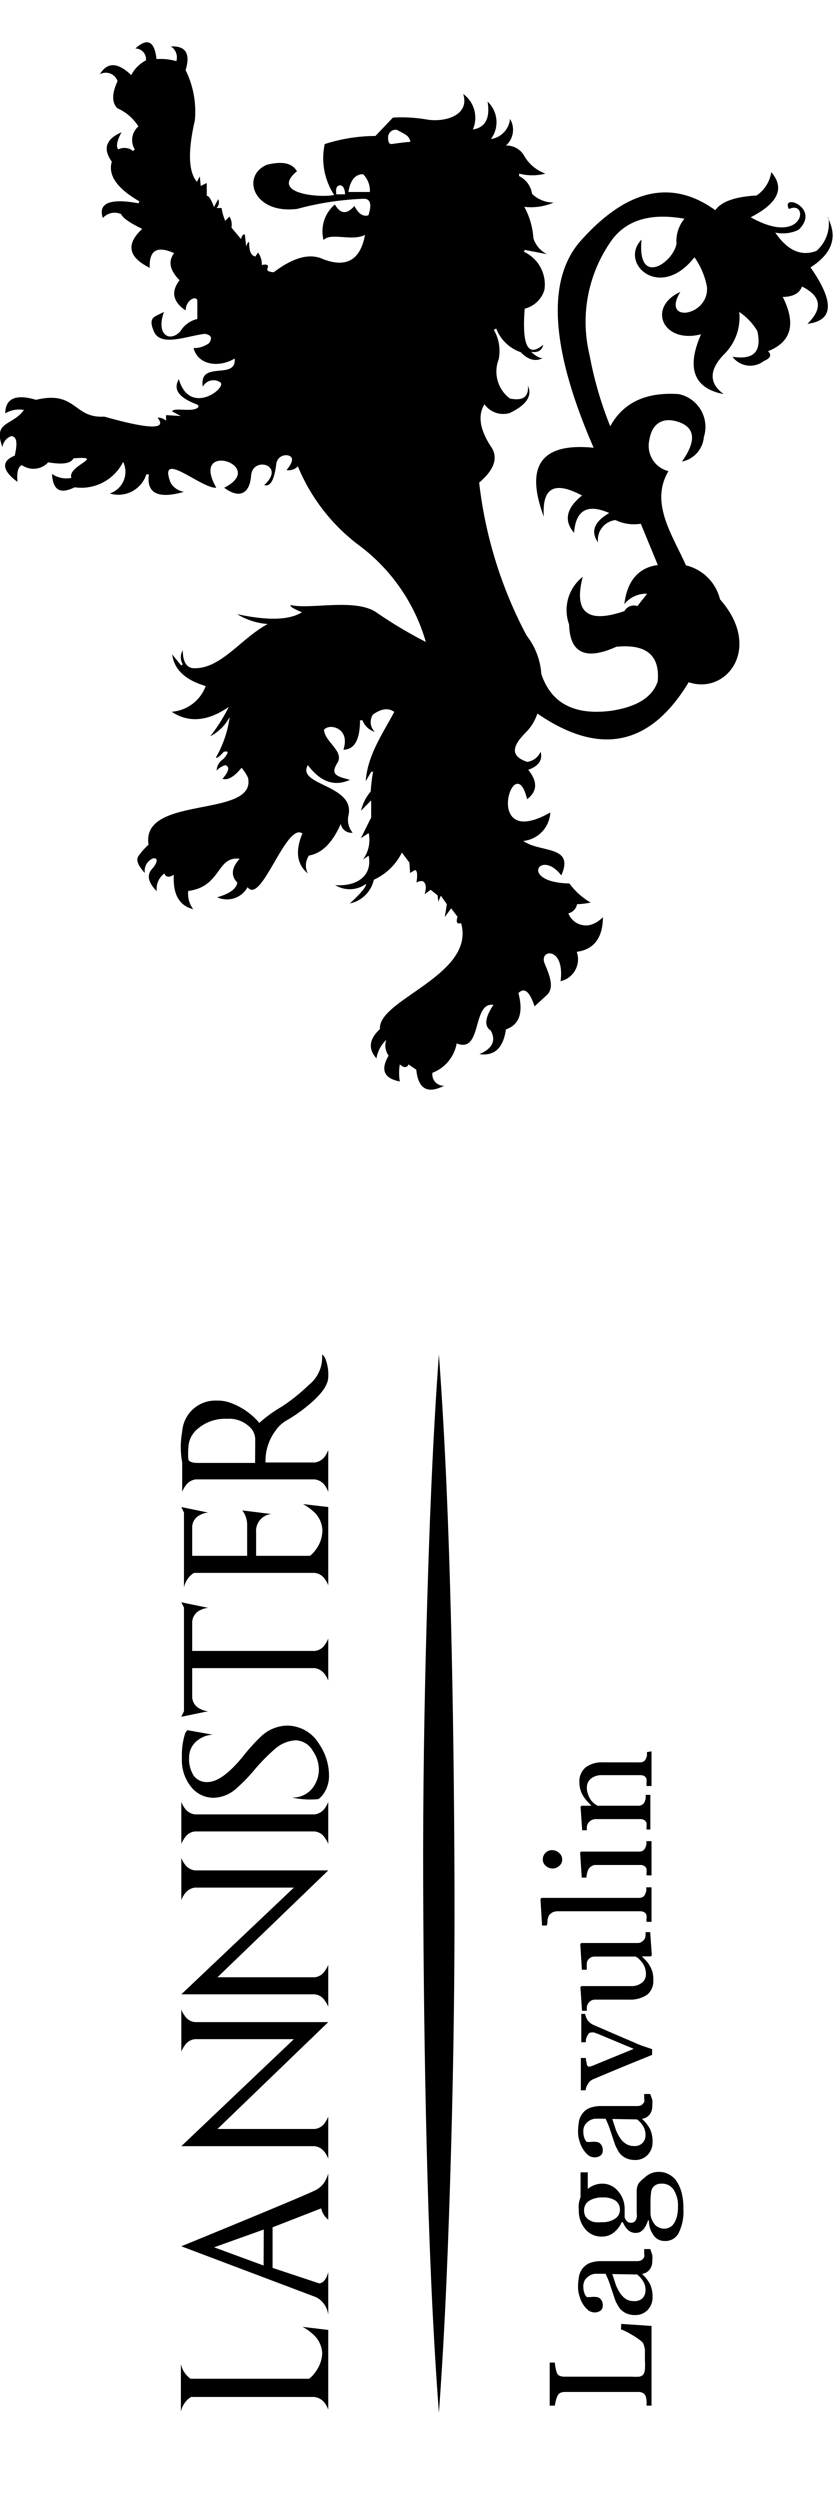 <svg id="Ebene_2" data-name="Ebene 2" xmlns="http://www.w3.org/2000/svg" viewBox="0 0 56.69 170.08"><defs><style>.cls-1{fill-rule:evenodd;}</style></defs><path class="cls-1" d="M27.58,9.14,27,8.83a.52.52,0,0,0-.59.5c0,.35.07.51.32.46.6-.09,1-.13,1.2-.14a.65.65,0,0,0-.38-.51m-2.41,3.92-1.43,0c.13-.81.47-1.21,1-1.21A1.58,1.58,0,0,1,25.17,13.06Zm-1.69.16-.56,0c-.05-.37,0-.57.22-.61S23.48,12.85,23.48,13.22Zm32.86,1.55q1.08,2-1.15,3.42c1.64,2.35,1.57,3.62-.21,3.84q1.59-1.56-.37-2.54c-.17.46-.6.7-1.31.71q1.38,2.75-1,3.69c.26.26.17.48-.29.67a1.5,1.5,0,0,1-2.13-.29c1.46.23,2-.36,1.69-1.75a4.14,4.14,0,0,0-1.23-1.3,3.52,3.52,0,0,1-1,2.85c-1.06,1.07-1.08,2-.06,2.74-2-.38-2.57-1.73-1.54-4.07-2.62.67-3.68-1.86-1.41-2.88-1.34,2.18,2,1.66,1.81-.36a5.12,5.12,0,0,0-.85-2c-2.33,3-5.16.42-3.6-1.2-.31,3.26,2.16,1.57,2.38.28a2.37,2.37,0,0,1,.54-1.7q-3.36-.6-4.89,1.38a9.56,9.56,0,0,0-1.57,7.88A25.26,25.26,0,0,0,41.53,29q1.32-2.42,4.66-2.19a2.28,2.28,0,0,1,1.71,2.93,1.86,1.86,0,0,1-1.49,1.66c1-1.41.89-2.31-.22-2.69s-1.83.12-2,1.23a1.77,1.77,0,0,0,1.3,2.11c-1.29,2.19.3,4.37,1.19,6.41A3.14,3.14,0,0,1,49,40.77c2.93,3.32.43,6.52-2.13,5.64q-3.93,6.51-10.3,2.13a3.21,3.21,0,0,1-.79,1.29c-1,1-1,1.63.1,2a1.17,1.17,0,0,0,.91-.69q.23.84-.84,1.23c.65.8.62,1.47-.08,2-.85-3.65-3.13,3.59,1.58.9a2.05,2.05,0,0,1-1.84,1.94c1.17.82,3.51.28,2.59,2.34-1.44-1.86-2.9.48.55.55A4.71,4.71,0,0,0,40.2,61.4a5.36,5.36,0,0,1-.93.11.77.77,0,0,1-.59.62,1.28,1.28,0,0,0,1.53.78,1.93,1.93,0,0,0,.82-.52c0,1.42-.63,2.21-1.78,2.36a1.53,1.53,0,0,1-1.1,2c.31-2.39-1.51-2.19-1.08-1.19s.65,1.73.07,2.2l-.76.7c-.33-1-.69-1.32-1.1-.9.35,1.32.07,2.15-.85,2.47q-.27,1.9-1.8,1.68c.88-.38,1.14-.91.77-1.6-.46-.3-.4-.88.18-1.75-1.47-.22-.74,3.34-2.5,2.62a2.64,2.64,0,0,1-1.65,2,.77.77,0,0,0,.8.88c-1.14.58-1.77.22-1.9-1.09l-.53-.36c-.1.24-.3.25-.59,0a3.48,3.48,0,0,0,0,1.16c-1.08-.21-1.33-.79-.76-1.76a1.15,1.15,0,0,1-.16-1.07A2.21,2.21,0,0,0,25.62,72c-.58-.65-.5-1.31.24-2-.17-2,6.52-3.66,5.52-7.2-.28.08-.36-.06-.24-.43l-.44-.58-.43.6.14-.88L30,60.93l-.17.41-.05-.43-.47-.38-.41.3c.14-.49.09-.78-.15-.89a.68.68,0,0,0-.41.1c.09-.56.05-.84-.11-.85l-.32.2-.05-.71L27.35,58a4,4,0,0,1-1.91,1.85,2.11,2.11,0,0,1-1.63,1.61c.76-.7,1.13-1.15,1.1-1.33a1.88,1.88,0,0,1-2.1.08c1.24.11,2.57-.46,2.28-2l-.39.26a2.23,2.23,0,0,0,.39-1.8l-.53.35.7-1.41c0-.77,0-1.16,0-1.16l-.69.7a3.14,3.14,0,0,1,.66-1.31,10.94,10.94,0,0,1,.16-1.34l-.12,0-.38.64c.12-1.76,1.14-3.2,1.94-4.71-.39-.29-.87-.23-1.45.18a.93.93,0,0,0,.13,1.18,1.32,1.32,0,0,1-.84-.79L24.5,49c0,1.35-.4,2-1.13,2,.5-1.51-1-1.81-1.32-1.35.05.82,1.4,1.46.91,2.25s-.07.91.86,1.15c-1.06.48-2,.15-2.87-1-.8,1.39,3.26,1.32,2.76,3.44A1.38,1.38,0,0,0,24,56.65a.74.74,0,0,1-.81-.6c-.58,1.32-1.3,2-2.16,2.15a1.18,1.18,0,0,0-.08,1.22c-.75-.62-.87-1.53-.37-2.72-1.1-.8-2.81,4.91-3.73,3.65a1.6,1.6,0,0,1-2.07.69c.85-.24,1.31-.58,1.37-1-.45-.46-.4-1,.16-1.62-1.59-.2-1.23,1.9-3.5,2.19a1.74,1.74,0,0,0,.34,1.24q-1.43-.35-1.32-2.34c-.33.2-.55.17-.64-.09a1.29,1.29,0,0,0-.52,1.21c-.59-.6-.7-1.1-.32-1.52s.42-.77.08-.72a.9.9,0,0,0-.57,1c-.49-.53-.63-.92-.42-1.18a4.84,4.84,0,0,1,.67-.75c-.54-3.41,7.36-1.76,6.77-4.55a3,3,0,0,0-.44-.68c-.51.62-.94.87-1.3.75.44-.5.51-.81.2-.93a1.39,1.39,0,0,0-.6.37,1,1,0,0,1,.48-.8c.35-.42.36-.57,0-.47-.27.31-.45.44-.53.39a7.55,7.55,0,0,0,.94-2.76,3.15,3.15,0,0,1-1.32,1.31,12,12,0,0,0,1.26-2c-1.45,1-2.74,1.09-3.89.33A2.68,2.68,0,0,0,14,46.67c-1.39-.41-2.15-1.12-2.28-2.15l.61.75.11-.08a.9.9,0,0,1,0-.95c0,.72.21,1.12.64,1.21,1.9.15,3.28-2,5.14-3a4.63,4.63,0,0,1-2.08-.67c2.08.45,3.55.41,4.41-.13-.59-.24-.85-.41-.77-.49,1.36.32,4.41-.49,5.85.51a29.64,29.64,0,0,0,3.35,2,12.51,12.51,0,0,0-4.49-6.53,12.81,12.81,0,0,1-4.22-5.42.86.86,0,0,1-.77.26c.46-.56.5-.9.1-1a.67.67,0,0,0-.8.59c-.13,1.08-.4,1.56-.82,1.43,1.5-1.36-.78-2-.89-.65s-.88,1.54-1.83.83c3-1.52-2.39-3.25-.54,0-1,.08-4-2.68-3.11-.34a1.3,1.3,0,0,0,.91.62c-1.76.5-2.56.1-2.39-1.19l-.17,0a2,2,0,0,1-2.49,1.3,1.55,1.55,0,0,0,.91-2.15,3.18,3.18,0,0,1-3.3,1.73c-1,.49-1.48.19-1.54-.91a1.71,1.71,0,0,0,1.32.27C4.54,31.7,7.28,31,5,31.18c-.17.35-.74.44-1.72.27a1.36,1.36,0,0,1-1.79.19c-.26.11-.36.48-.3,1.14C.12,32,.08,31.36,1,31c.21-.87.14-1.31-.23-1.33a.89.89,0,0,0-.6.75C-.5,28.63.82,29,1.63,27.89a1.81,1.81,0,0,0-1.27.23c0-1,.71-1.34,2.09-.92C5.2,26.54,5,28.48,7.09,28.34q4.64,1.31,3.63.07a.83.83,0,0,1,.58.21l0-.38,1,.06-.6-.32c.18-.19.54-.09,1.17-.1s.8-.27.49-.38c-1.2-.47-1.59-1-1.19-1.71.75,2.62,3.41.5,2.79.2a.82.82,0,0,0-1.16.32c-.28-1.85,2.31-.4,2.17-1.92-1,.61-2.46.51-2.8-.71a1.74,1.74,0,0,0,1.06-.34c.24-.35.14-.56-.29-.63-1.25.15-3,.9-3.46-.15s.11-1,.68-1.35c-.57,1.58.41,2.11,1.12,1.32a1.82,1.82,0,0,1,1.15-.83V20.45c-.06-.37-.78-.06-.8.67-.88-.6-1-1.29-.41-2.06-.67-.67-.79-1.29-.37-1.84-1.16-.52-1.71-.19-1.66,1q-2.2-1.09-.51-2.65c-.86-.41-1.34-.76-1.43-1A1.07,1.07,0,0,0,7,14.83c-.34-1,.47-1.36,2.42-1l.07-.13C8,12.84,7.33,11.94,7.61,11q-.94-1.31.66-2c-.32.58-.39,1-.21,1.16a.91.91,0,0,1,1,.12l.11-.12a1.22,1.22,0,0,1,.25-1.56A3.23,3.23,0,0,0,8,7.37c-.39-.35-.4-1,0-1.85A.84.84,0,0,0,6.8,5.05c.5-.84,1.22-.82,2.13.06a2.34,2.34,0,0,1,1-1,.72.72,0,0,0-.72-.81q1.24-1.12,1.44.72A3.88,3.88,0,0,1,12,4.16a.88.88,0,0,0-.37-1c1-.05,1.35.48,1,1.61a6.33,6.33,0,0,1,.63,3.42c-.48,2.1-.44,3.49.14,4.18L13.6,12l.06.65.41-.2c0,.58,0,.87,0,.87.15,0,.31.27.49.76l.29-.53a.54.54,0,0,1-.11.6h.34a3.63,3.63,0,0,0,.25.88l.28-.3a1,1,0,0,1,.14.75l.65.78c.06-.22.15-.34.26-.31.07.55.09.82.09.82.12-.32.19-.39.21-.2,0,.53.14.83.42.88l.18-.27a1.38,1.38,0,0,1,.26.85c.35-.08.48,0,.39.2s.11.27.42.29c1.32-1,2.44-1.32,3.36-.89q2.38.91,2.85-1.65c-.9.46-2.32-.19-2.82.35a2.39,2.39,0,0,1,.77-2.42c.38.66.82.69,1.33.1.27.53.58.74.95.64.24-.72.15-1.1-.27-1.13a20.07,20.07,0,0,0-4.57.69c-3,.38-3.84-2.25-2.07-3,1.05-.26,1.73-.12,2.05.44-1.91,1.57,1.7,1.82,2.53,1.61a4.56,4.56,0,0,1-.64-3.46,11.41,11.41,0,0,1,3.45-.55L26.74,8a10.12,10.12,0,0,1,2.42.15c1.37.16,2.8-.43,2.36-1.76a2,2,0,0,1,.66,2.42c.85-.13,1.19-.77,1-1.9a1.92,1.92,0,0,1,.23,2.55,1.53,1.53,0,0,0,1.3-1.37,1.43,1.43,0,0,1-.28,1.81,1.39,1.39,0,0,1,1.21.64,2.72,2.72,0,0,0,1.48,1.27,3.51,3.51,0,0,1-1.79,0l0,.17a1.6,1.6,0,0,1,.88,1.21,2.13,2.13,0,0,0,1.47.59,3.88,3.88,0,0,1-2,.29,5.11,5.11,0,0,1,.62,2.13,1.82,1.82,0,0,0,.92,1.09L35.71,17l-.05.13a2.45,2.45,0,0,1,1.39,2.59A1.87,1.87,0,0,1,35.71,21q-.3,3.78,1.26,2.45c-.09.4-.37.56-.83.48.34.31.6.45.79.43-.47.26-1,.12-1.49-.4a2.74,2.74,0,0,1-1.67-1.61l-.16.09a2.89,2.89,0,0,1,.33,2,2.29,2.29,0,0,0,.76,2.67q1.32.27,1.23-.87c.31.7-.11,1.32-1.25,1.86a1.56,1.56,0,0,1-1.71-.6c-.48.78-.31,1.78.52,3,.4.71.11,1.49-.88,2.33a29.24,29.24,0,0,0,3.23,10.41,4.74,4.74,0,0,1,1,2.61q1,3,4.78,2.5c1.74-.27,2.79-.93,3.14-2Q45,43.69,41.94,44q-3.13,1.41-3.21-1.52a2.87,2.87,0,0,1,.93-3.24c-.63,2.42.31,3.2,2.84,2.33a.73.73,0,0,1,.88-.34l.66-.84a1.9,1.9,0,0,0-1.55.71c.19-1.62,1-2.5,2.28-2.66l-1.16-2.81a2.9,2.9,0,0,1-1.72-.25,1.35,1.35,0,0,0-1.19,1.52c-.52-.74-.27-1.4.76-2-1.48-.65-2.28-.2-2.39,1.35Q38,35,39.61,33.71c-1.87-1-2.73-.55-2.6,1.44q-1.95-5.22,3.39-4.69-4.35-10-.95-14,4.75-5.39,9.23-2.16c.4-.58,1.34-.92,2.81-1a2.35,2.35,0,0,0,1-1.59c.93,1.09.47,2.11-1.4,3.07,3.66,2.06,4-1.22,2.6-.56-.58-1.12,2.19-.07.66,1.41a2.43,2.43,0,0,1-1.59.19c.83,1.22,1.76,1.64,2.8,1.25a2.46,2.46,0,0,0,.82-2.23"/><path d="M21.93,160.09a1.83,1.83,0,0,0-.67-1.33,3.29,3.29,0,0,0-.67-.47l1.75.21v5.42a1.8,1.8,0,0,0-.23-.43,1,1,0,0,0-.77-.43H13a1.57,1.57,0,0,0-.69,1v-3.24a1.64,1.64,0,0,0,.66,1h8.07a1.93,1.93,0,0,0,.43-.46A2.31,2.31,0,0,0,21.93,160.09Zm-8.9,1.8,8.31,0-8.34,0Z"/><path d="M22.34,151a1.32,1.32,0,0,1-.48-.77l-3.31,1.29v2.76l3.16,1.05c.19,0,.35-.13.49-.38a2.22,2.22,0,0,0,.14-.38v2.92a1.57,1.57,0,0,0-.51-1,1.22,1.22,0,0,0-.41-.25l-9.08-3.43q8.49-3.48,9.16-3.83a1.55,1.55,0,0,0,.67-.69,2.07,2.07,0,0,0,.17-.44Zm-4.39.67-3.38,1.21,3.37,1.24Z"/><path d="M12.34,136.71a1.59,1.59,0,0,0,.22.4.94.94,0,0,0,.7.45h9.08l-7.54,7.27h6.62a.93.93,0,0,0,.7-.44,1.64,1.64,0,0,0,.22-.41v2.87a1.84,1.84,0,0,0-.22-.41,1,1,0,0,0-.7-.44H12.34L20,138.72H13.26a.94.94,0,0,0-.7.45,1.78,1.78,0,0,0-.22.4Z"/><path d="M12.34,126.39a1.64,1.64,0,0,0,.22.41,1,1,0,0,0,.7.44h9.08l-7.54,7.27h6.62a.94.94,0,0,0,.7-.45,1.59,1.59,0,0,0,.22-.4v2.86a1.59,1.59,0,0,0-.22-.4.94.94,0,0,0-.7-.45H12.34L20,128.41H13.26a1,1,0,0,0-.7.44,1.64,1.64,0,0,0-.22.41Z"/><path d="M21.42,123.43a1,1,0,0,0,.7-.44,1.84,1.84,0,0,0,.22-.41v2.86a1.78,1.78,0,0,0-.22-.4.94.94,0,0,0-.7-.45H13.26a.94.94,0,0,0-.7.45,1.78,1.78,0,0,0-.22.4v-2.86a1.84,1.84,0,0,0,.22.41,1,1,0,0,0,.7.44Z"/><path d="M19.86,122.28a1.68,1.68,0,0,0,1.46-.71,2.06,2.06,0,0,0,.38-1.22,2.26,2.26,0,0,0-.41-1.24,1.39,1.39,0,0,0-1.17-.72,2.33,2.33,0,0,0-1.4.58,13,13,0,0,0-1.38,1.4A11.27,11.27,0,0,1,16,121.74a2.4,2.4,0,0,1-1.47.56,1.94,1.94,0,0,1-1.49-.7,2.89,2.89,0,0,1-.66-2,4.89,4.89,0,0,1,.19-1.58.62.62,0,0,1,.19-.32l1.73.31a1.76,1.76,0,0,0-1,.35,1.44,1.44,0,0,0-.62,1.2,2.06,2.06,0,0,0,.33,1.26,1.1,1.1,0,0,0,.92.41c.65,0,1.44-.56,2.38-1.7a13.32,13.32,0,0,1,1.26-1.4,2.67,2.67,0,0,1,1.74-.74,2.55,2.55,0,0,1,2.23,1.27,3.81,3.81,0,0,1,.66,2.12,2.12,2.12,0,0,1-.36,1.23,1.47,1.47,0,0,1-.36.38A5.76,5.76,0,0,1,19.86,122.28Z"/><path d="M12.34,109l1.83.38a1.39,1.39,0,0,0-.55.16.93.93,0,0,0-.54.88v1.89h8.34a.93.93,0,0,0,.7-.44,1.64,1.64,0,0,0,.22-.41v2.87a1.84,1.84,0,0,0-.22-.41,1,1,0,0,0-.7-.44H13.08v1.89a.92.92,0,0,0,.54.88,1.24,1.24,0,0,0,.55.16l-1.83.38.18-.38v-7.05Z"/><path d="M12.52,102.9l-.18-.38,1.83.38a1.24,1.24,0,0,0-.55.16.92.92,0,0,0-.54.88v1.9h3.74v-2.09a1.62,1.62,0,0,0-.33-1l2,.25a1,1,0,0,0-.53.17,1.15,1.15,0,0,0-.53,1.07v1.6H21.1a2.13,2.13,0,0,0,.42-.46,2.21,2.21,0,0,0,.42-1.29,1.78,1.78,0,0,0-.66-1.31,3.46,3.46,0,0,0-.66-.46l1.72.2v5.33a1.46,1.46,0,0,0-.23-.42.92.92,0,0,0-.76-.43H13.2a1.53,1.53,0,0,0-.68,1Z"/><path d="M19.13,95.72A12.22,12.22,0,0,0,21,94.23a2.42,2.42,0,0,0,.92-2.09.67.67,0,0,1,.21.26,2.92,2.92,0,0,1,.21,1.26q0,.84-1.44,2a10.19,10.19,0,0,1-1.45,1,2.23,2.23,0,0,0-.68.64,3.44,3.44,0,0,0-.7,2.19h3.35a1,1,0,0,0,.71-.44,2,2,0,0,0,.21-.41v2.85a2,2,0,0,0-.21-.41,1,1,0,0,0-.71-.44h-8.1a1,1,0,0,0-.7.44,1.64,1.64,0,0,0-.22.41v-2a5.71,5.71,0,0,1,0-2.1,2.26,2.26,0,0,1,2.36-2.11,2.45,2.45,0,0,1,.89.14,4.62,4.62,0,0,1,2,1.38A8.44,8.44,0,0,1,19.13,95.72Zm-1.76,2.17a1.17,1.17,0,0,0-.26-.69,2,2,0,0,0-1.68-.68,2.84,2.84,0,0,0-2,.7,1.71,1.71,0,0,0-.61,1.28,4.52,4.52,0,0,0,0,.8c.07.14.27.22.63.22l3.91,0Z"/><path d="M42.28,158.09l2.06.14v5.42H44a2.75,2.75,0,0,0,0-.34,1.86,1.86,0,0,0-.06-.31.44.44,0,0,0-.19-.21.57.57,0,0,0-.31-.07h-5a.73.73,0,0,0-.3.06.4.4,0,0,0-.2.22,1.21,1.21,0,0,0-.11.31,2.06,2.06,0,0,0-.07.34h-.35v-2.93h.35a2,2,0,0,0,.05.36,1.66,1.66,0,0,0,.08.31.33.33,0,0,0,.2.23.73.73,0,0,0,.3.06H43a3.16,3.16,0,0,0,.5,0,.45.45,0,0,0,.28-.15.72.72,0,0,0,.11-.34,4.78,4.78,0,0,0,0-.62c0-.12,0-.24,0-.37s0-.26,0-.38a2.81,2.81,0,0,0-.08-.31.42.42,0,0,0-.13-.21,4.28,4.28,0,0,0-.68-.47,4.56,4.56,0,0,0-.74-.37Z"/><path d="M44.25,153c.06.15.1.28.14.4a1.6,1.6,0,0,1,0,.39.94.94,0,0,1-.18.61.82.82,0,0,1-.52.29v0a2.61,2.61,0,0,1,.54.68,2,2,0,0,1,.18.88,1.24,1.24,0,0,1-.33.89,1.15,1.15,0,0,1-.87.35,1.59,1.59,0,0,1-.5-.08,1.29,1.29,0,0,1-.39-.23,1,1,0,0,1-.26-.33,2.61,2.61,0,0,1-.19-.37l-.3-.89a6,6,0,0,0-.36-.91h-.48l-.24,0a1,1,0,0,0-.34.11,1.06,1.06,0,0,0-.32.28.82.82,0,0,0-.13.5,1.16,1.16,0,0,0,.07.42.66.66,0,0,0,.16.27,1.3,1.3,0,0,0,.29,0,1.55,1.55,0,0,1,.35,0,.42.42,0,0,1,.31.15.6.6,0,0,1,.14.43.4.4,0,0,1-.17.36.66.66,0,0,1-.39.11.72.72,0,0,1-.43-.15,1.66,1.66,0,0,1-.36-.42,2,2,0,0,1-.23-.53,1.9,1.9,0,0,1-.1-.61,3.69,3.69,0,0,1,.06-.71,1.23,1.23,0,0,1,.73-.94,2.19,2.19,0,0,1,.8-.13l1.23,0h1.18a.68.68,0,0,0,.31-.06.66.66,0,0,0,.19-.21.52.52,0,0,0,0-.23V153Zm-2.58,1.7.24.73a2.89,2.89,0,0,0,.3.58,1.45,1.45,0,0,0,.39.39,1,1,0,0,0,.54.14.78.78,0,0,0,.6-.21.79.79,0,0,0,.19-.54,1.09,1.09,0,0,0-.17-.61,1.58,1.58,0,0,0-.4-.45Z"/><path d="M43.84,148.17a1.48,1.48,0,0,1,.42-.3,1.28,1.28,0,0,1,.58-.12,1.41,1.41,0,0,1,.65.15,1.48,1.48,0,0,1,.54.46,2.54,2.54,0,0,1,.35.78,4.08,4.08,0,0,1,.13,1.13,3.3,3.3,0,0,1-.32,1.63,1,1,0,0,1-.94.55.9.9,0,0,1-.78-.4,1.71,1.71,0,0,1-.31-1h-.07c0,.1-.07.2-.11.3a1.38,1.38,0,0,1-.16.27,1.21,1.21,0,0,1-.24.21.71.71,0,0,1-.34.07.74.74,0,0,1-.48-.18,1.47,1.47,0,0,1-.37-.55h-.08a1.79,1.79,0,0,1-.56.72,1.26,1.26,0,0,1-.8.26,1.41,1.41,0,0,1-1.12-.51,1.93,1.93,0,0,1-.44-1.3,2.12,2.12,0,0,1,0-.44,3.6,3.6,0,0,1,.12-.44v-1.68H40v1.13h0a1.54,1.54,0,0,1,1-.36,1.37,1.37,0,0,1,1.07.52,1.8,1.8,0,0,1,.44,1.2v.59a.83.83,0,0,0,.14.23.35.35,0,0,0,.28.12.37.37,0,0,0,.28-.1.53.53,0,0,0,.12-.25,1,1,0,0,0,0-.33c0-.12,0-.25,0-.38s0-.34,0-.59,0-.43,0-.53a1.22,1.22,0,0,1,.1-.45A1.68,1.68,0,0,1,43.84,148.17ZM41,149.49a1.61,1.61,0,0,0-.91.23.75.75,0,0,0-.34.66.8.8,0,0,0,.09.39.75.75,0,0,0,.27.26,1,1,0,0,0,.39.14,2.42,2.42,0,0,0,.47,0,1.5,1.5,0,0,0,.88-.23.71.71,0,0,0,.34-.61.73.73,0,0,0-.34-.65A1.49,1.49,0,0,0,41,149.49Zm4-.94a.74.74,0,0,0-.44.13.63.63,0,0,0-.24.39,5.51,5.51,0,0,0-.05.56c0,.28,0,.61,0,1a1.31,1.31,0,0,0,.34.75.88.88,0,0,0,.62.23.73.73,0,0,0,.33-.08.75.75,0,0,0,.29-.25,1.8,1.8,0,0,0,.21-.46,2.81,2.81,0,0,0,.08-.7,2,2,0,0,0-.28-1.13A.93.93,0,0,0,45,148.55Z"/><path d="M44.25,142.45c.06.15.1.28.14.4a1.54,1.54,0,0,1,0,.39.94.94,0,0,1-.18.61.82.82,0,0,1-.52.29v0a2.61,2.61,0,0,1,.54.68,2,2,0,0,1,.18.88,1.24,1.24,0,0,1-.33.89,1.15,1.15,0,0,1-.87.35,1.59,1.59,0,0,1-.5-.08,1.29,1.29,0,0,1-.39-.23,1.09,1.09,0,0,1-.26-.33,3.28,3.28,0,0,1-.19-.37l-.3-.89a6,6,0,0,0-.36-.91h-.48l-.24,0a1,1,0,0,0-.34.11,1.06,1.06,0,0,0-.32.28.82.82,0,0,0-.13.5,1.16,1.16,0,0,0,.07.42.66.66,0,0,0,.16.27,1.3,1.3,0,0,0,.29,0,1.14,1.14,0,0,1,.35,0,.42.42,0,0,1,.31.15.59.59,0,0,1,.14.43.4.4,0,0,1-.17.36.66.66,0,0,1-.39.11.72.72,0,0,1-.43-.15,1.66,1.66,0,0,1-.36-.42,2,2,0,0,1-.23-.53,1.9,1.9,0,0,1-.1-.61,3.88,3.88,0,0,1,.06-.72,1.18,1.18,0,0,1,.24-.55,1.1,1.1,0,0,1,.49-.38,2.19,2.19,0,0,1,.8-.13l1.23,0h1.18a.68.68,0,0,0,.31-.06.78.78,0,0,0,.19-.21.56.56,0,0,0,0-.23v-.32Zm-2.58,1.7.24.73a2.89,2.89,0,0,0,.3.58,1.28,1.28,0,0,0,.39.38,1,1,0,0,0,.54.15.75.75,0,0,0,.6-.22.76.76,0,0,0,.19-.54,1.14,1.14,0,0,0-.17-.61,1.68,1.68,0,0,0-.4-.44Z"/><path d="M39.82,137a1.26,1.26,0,0,0,.16.42,1,1,0,0,0,.43.34l1.36.59,1.49.64c.15.07.33.14.53.21l.59.2v.39l-2.09.85-1.93.81a.73.73,0,0,0-.35.32,1.08,1.08,0,0,0-.16.43h-.32V140h.34a1.48,1.48,0,0,0,.06.37c0,.15.09.22.15.22l.08,0a.46.46,0,0,1,.14-.05l1.39-.57,1.44-.59-1.05-.44-1.39-.58-.25-.09a.59.59,0,0,0-.23,0,.17.17,0,0,0-.15.08.68.68,0,0,0-.11.19,1,1,0,0,0-.08.22c0,.07,0,.13,0,.17h-.31V137Z"/><path d="M44.25,131.44l.11,1.57-.07.08h-.61v0l.26.26a1.59,1.59,0,0,1,.25.33,1.83,1.83,0,0,1,.2.43,1.79,1.79,0,0,1,.07.58,1.19,1.19,0,0,1-.41,1,2,2,0,0,1-1.22.34h-2.3a.62.62,0,0,0-.29.06.66.66,0,0,0-.21.2.56.56,0,0,0-.09.22,2.4,2.4,0,0,0,0,.28h-.33l-.11-1.61.07-.07h3.34a1.15,1.15,0,0,0,.79-.24.73.73,0,0,0,.26-.56,1.42,1.42,0,0,0-.08-.48,1.46,1.46,0,0,0-.2-.35,2.4,2.4,0,0,0-.21-.23.86.86,0,0,0-.22-.15H40.5a.65.65,0,0,0-.29.06.76.76,0,0,0-.21.19.59.59,0,0,0-.07.27c0,.11,0,.24,0,.38h-.33l-.11-1.75.07-.07h3.82a.51.51,0,0,0,.28-.07.72.72,0,0,0,.2-.19.65.65,0,0,0,.07-.21,2.13,2.13,0,0,0,0-.27Z"/><path d="M44.34,128.39v2.35H44a1.66,1.66,0,0,1,0-.24,1.12,1.12,0,0,0,0-.21.35.35,0,0,0-.15-.2.52.52,0,0,0-.29-.07H37.94a.88.88,0,0,0-.33.07.8.8,0,0,0-.24.2,1,1,0,0,0-.11.33c0,.15,0,.28-.06.37h-.31l-.11-1.81.08-.07h6.6a.55.55,0,0,0,.28-.06.37.37,0,0,0,.17-.21.86.86,0,0,0,.07-.21,1.5,1.5,0,0,0,0-.24Z"/><path d="M37.57,125.86a.71.71,0,0,1,.48.19.57.57,0,0,1,.21.45.53.53,0,0,1-.2.43.64.64,0,0,1-.45.18.69.69,0,0,1-.47-.18.57.57,0,0,1-.2-.43.63.63,0,0,1,.63-.64Zm6.77-.61v2.33H44c0-.08,0-.15,0-.23a1.12,1.12,0,0,0,0-.21.35.35,0,0,0-.15-.2.52.52,0,0,0-.29-.07h-3a.53.53,0,0,0-.28.07.6.6,0,0,0-.22.2.9.9,0,0,0-.1.27,1.25,1.25,0,0,0-.05.32h-.32l-.11-1.7.07-.07h3.92a.55.55,0,0,0,.28-.06.44.44,0,0,0,.17-.21,1.72,1.72,0,0,0,.07-.21,1.37,1.37,0,0,0,0-.23Z"/><path d="M44.34,119.14v2.36H44c0-.08,0-.16,0-.25a1.09,1.09,0,0,0,0-.22.41.41,0,0,0-.15-.21.62.62,0,0,0-.29-.06H41a1.18,1.18,0,0,0-.79.24.76.76,0,0,0-.27.59,1.19,1.19,0,0,0,.08.47,1.77,1.77,0,0,0,.19.39,1.44,1.44,0,0,0,.24.25l.21.14h2.77a.45.45,0,0,0,.27-.07.38.38,0,0,0,.17-.2.81.81,0,0,0,.07-.22,1.87,1.87,0,0,0,0-.25h.32v2.36H44c0-.08,0-.15,0-.23a1.12,1.12,0,0,0,0-.21.35.35,0,0,0-.15-.2.52.52,0,0,0-.29-.07h-3a.6.6,0,0,0-.3.07.56.56,0,0,0-.23.2.63.63,0,0,0-.09.22,2.23,2.23,0,0,0,0,.27h-.32l-.11-1.6.07-.07h.67v0l-.28-.29a3.44,3.44,0,0,1-.26-.34,1.56,1.56,0,0,1-.2-.43,1.89,1.89,0,0,1-.08-.56,1.23,1.23,0,0,1,.44-1,1.83,1.83,0,0,1,1.15-.33h2.5a.55.55,0,0,0,.28-.06.37.37,0,0,0,.16-.2,1.21,1.21,0,0,0,.07-.2q0-.09,0-.24Z"/><path d="M29.87,92.14c.44,6,.67,12,.82,18s.22,12,.24,18-.06,12-.23,18-.39,12-.83,18c-.45-6-.68-12-.83-18s-.22-12-.24-18,.07-12,.24-18S29.43,98.14,29.87,92.14Z"/></svg>